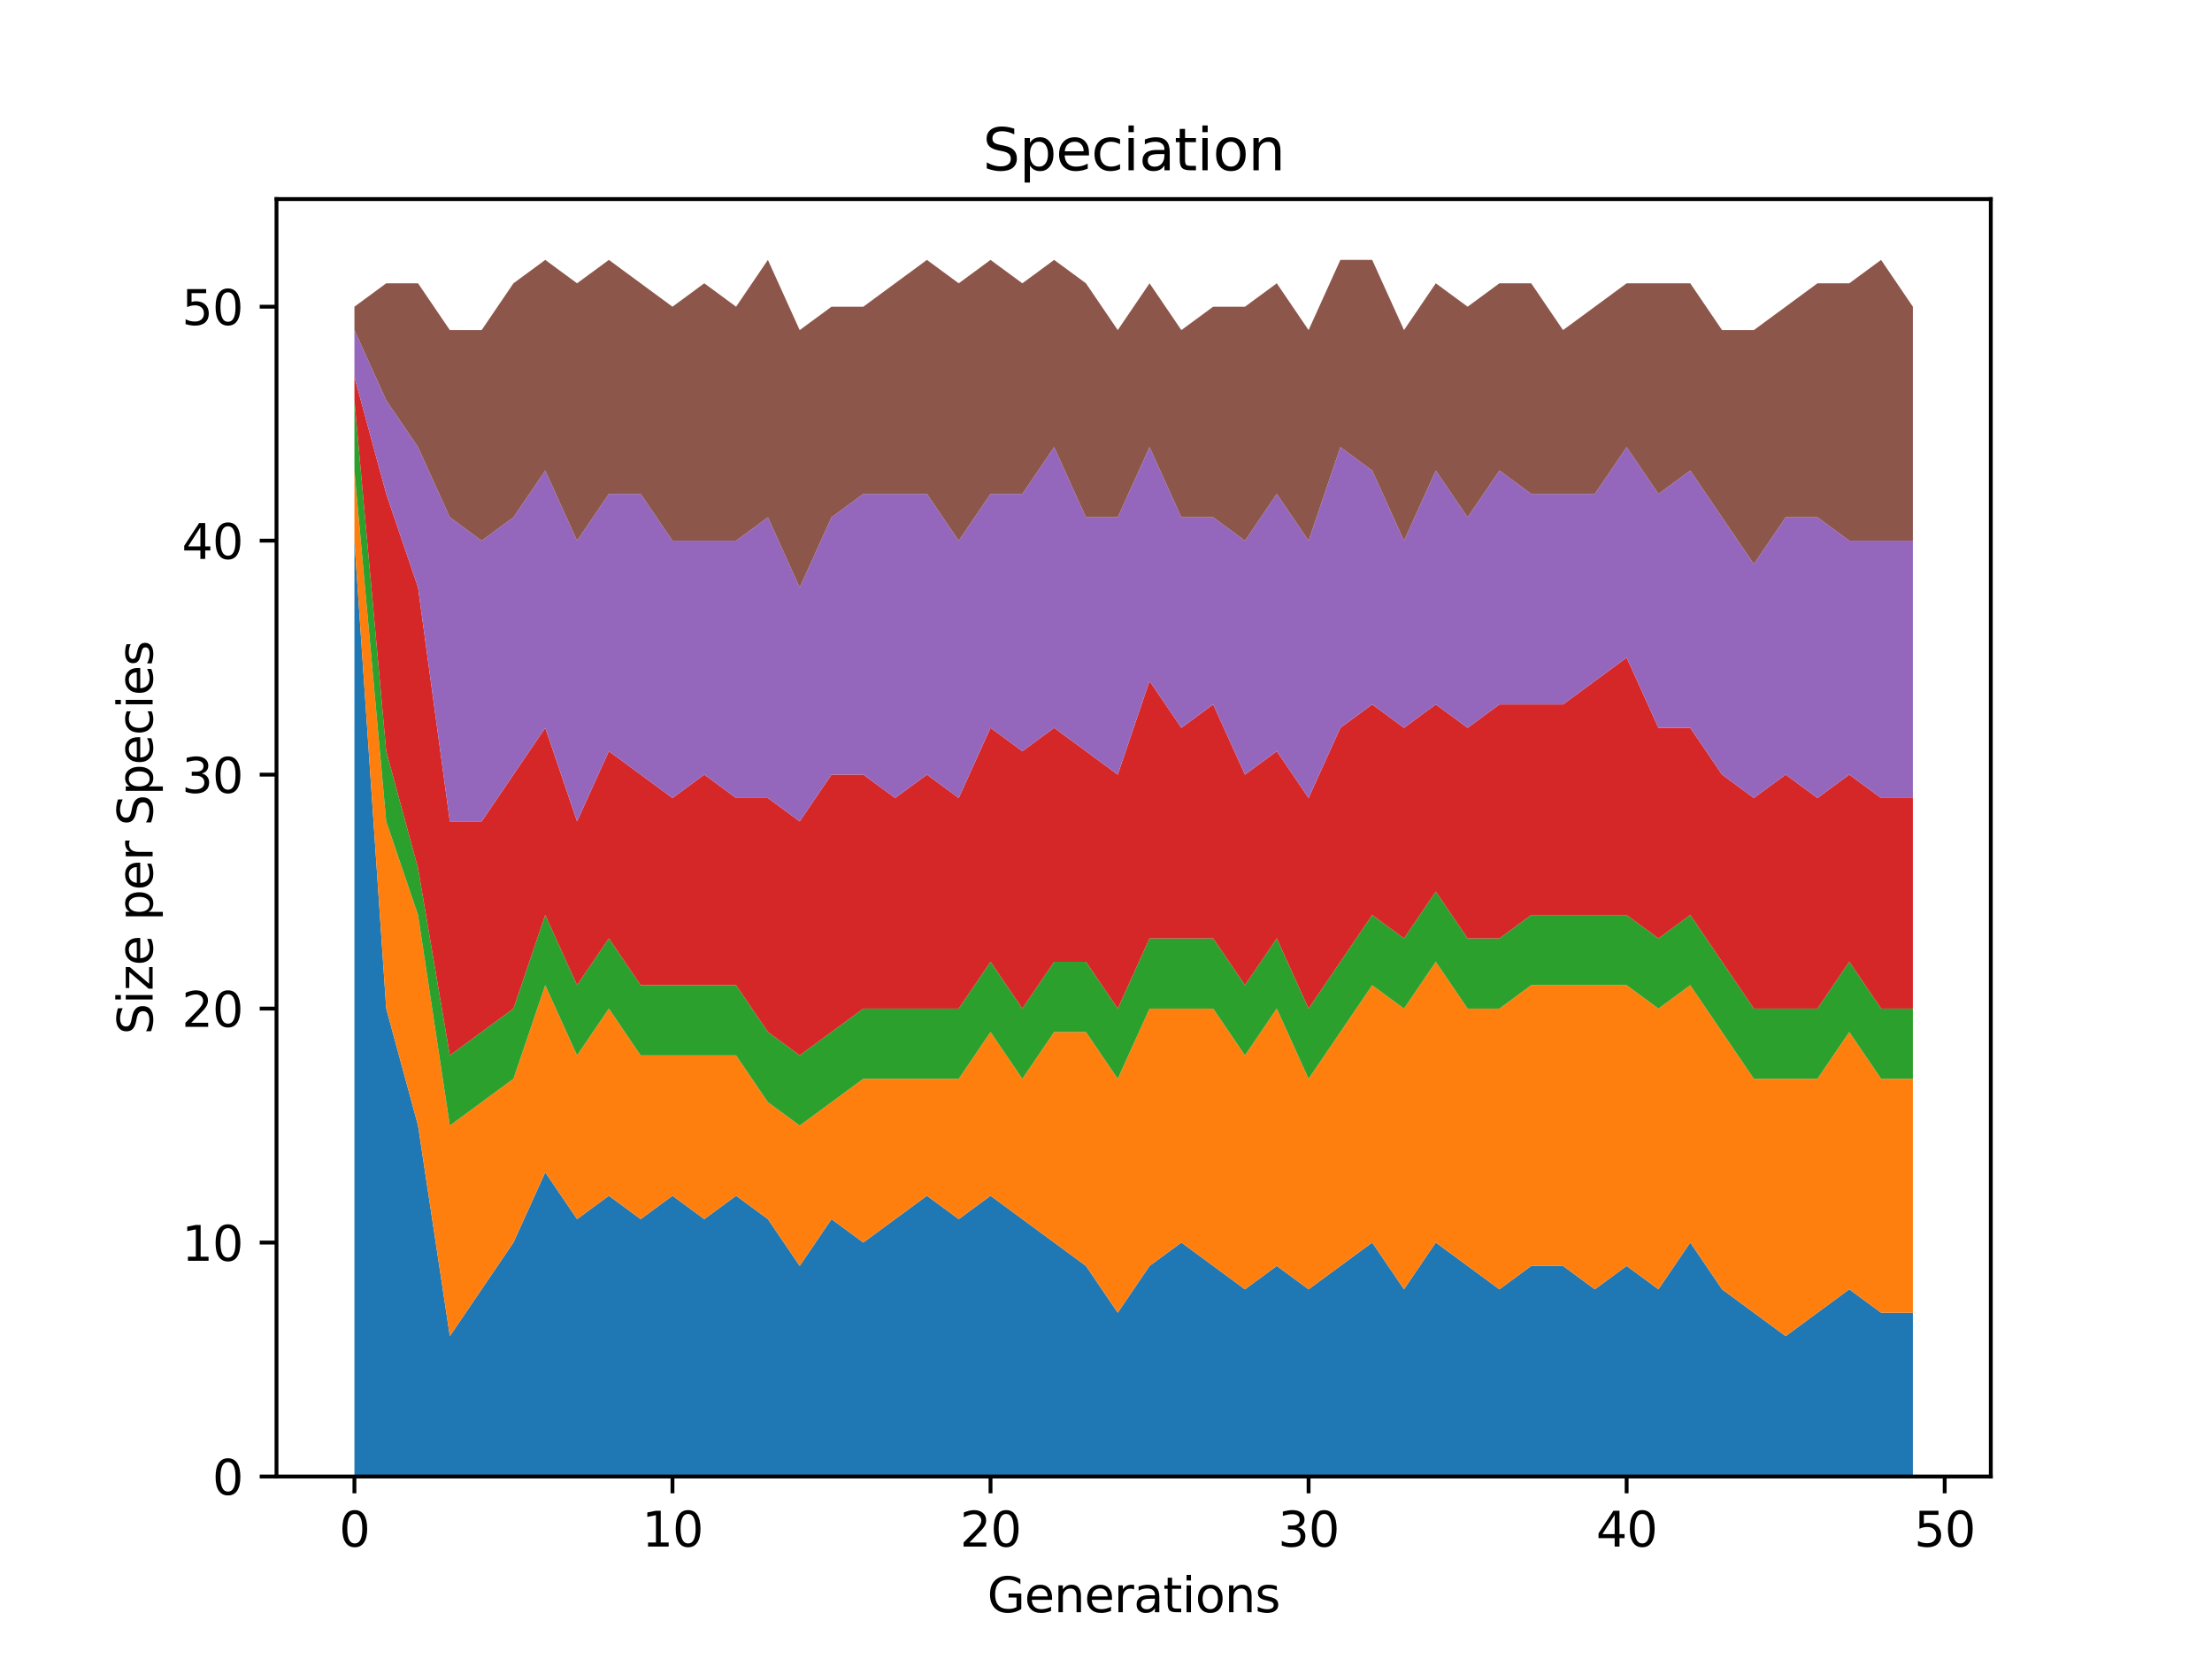 <?xml version="1.0" encoding="utf-8" standalone="no"?>
<!DOCTYPE svg PUBLIC "-//W3C//DTD SVG 1.1//EN"
  "http://www.w3.org/Graphics/SVG/1.1/DTD/svg11.dtd">
<svg height="345.6pt" version="1.1" viewBox="0 0 460.8 345.6" width="460.8pt" xmlns="http://www.w3.org/2000/svg" xmlns:xlink="http://www.w3.org/1999/xlink">
 <defs>
  <style type="text/css">*{stroke-linecap:butt;stroke-linejoin:round;}</style>
 </defs>
 <g id="figure_1">
  <g id="patch_1">
   <path d="M 0 345.6 
L 460.8 345.6 
L 460.8 0 
L 0 0 
z
" style="fill:#ffffff;"/>
  </g>
  <g id="axes_1">
   <g id="patch_2">
    <path d="M 57.6 307.584 
L 414.72 307.584 
L 414.72 41.472 
L 57.6 41.472 
z
" style="fill:#ffffff;"/>
   </g>
   <g id="PolyCollection_1">
    <path clip-path="url(#p1a466c87ef)" d="M 73.833 112.63 
L 73.833 307.584 
L 80.458 307.584 
L 87.084 307.584 
L 93.71 307.584 
L 100.335 307.584 
L 106.961 307.584 
L 113.586 307.584 
L 120.212 307.584 
L 126.838 307.584 
L 133.463 307.584 
L 140.089 307.584 
L 146.714 307.584 
L 153.34 307.584 
L 159.966 307.584 
L 166.591 307.584 
L 173.217 307.584 
L 179.842 307.584 
L 186.468 307.584 
L 193.094 307.584 
L 199.719 307.584 
L 206.345 307.584 
L 212.97 307.584 
L 219.596 307.584 
L 226.222 307.584 
L 232.847 307.584 
L 239.473 307.584 
L 246.098 307.584 
L 252.724 307.584 
L 259.35 307.584 
L 265.975 307.584 
L 272.601 307.584 
L 279.226 307.584 
L 285.852 307.584 
L 292.478 307.584 
L 299.103 307.584 
L 305.729 307.584 
L 312.354 307.584 
L 318.98 307.584 
L 325.606 307.584 
L 332.231 307.584 
L 338.857 307.584 
L 345.482 307.584 
L 352.108 307.584 
L 358.734 307.584 
L 365.359 307.584 
L 371.985 307.584 
L 378.61 307.584 
L 385.236 307.584 
L 391.862 307.584 
L 398.487 307.584 
L 398.487 273.467 
L 398.487 273.467 
L 391.862 273.467 
L 385.236 268.593 
L 378.61 273.467 
L 371.985 278.341 
L 365.359 273.467 
L 358.734 268.593 
L 352.108 258.846 
L 345.482 268.593 
L 338.857 263.719 
L 332.231 268.593 
L 325.606 263.719 
L 318.98 263.719 
L 312.354 268.593 
L 305.729 263.719 
L 299.103 258.846 
L 292.478 268.593 
L 285.852 258.846 
L 279.226 263.719 
L 272.601 268.593 
L 265.975 263.719 
L 259.35 268.593 
L 252.724 263.719 
L 246.098 258.846 
L 239.473 263.719 
L 232.847 273.467 
L 226.222 263.719 
L 219.596 258.846 
L 212.97 253.972 
L 206.345 249.098 
L 199.719 253.972 
L 193.094 249.098 
L 186.468 253.972 
L 179.842 258.846 
L 173.217 253.972 
L 166.591 263.719 
L 159.966 253.972 
L 153.34 249.098 
L 146.714 253.972 
L 140.089 249.098 
L 133.463 253.972 
L 126.838 249.098 
L 120.212 253.972 
L 113.586 244.224 
L 106.961 258.846 
L 100.335 268.593 
L 93.71 278.341 
L 87.084 234.476 
L 80.458 210.107 
L 73.833 112.63 
z
" style="fill:#1f77b4;"/>
   </g>
   <g id="PolyCollection_2">
    <path clip-path="url(#p1a466c87ef)" d="M 73.833 98.009 
L 73.833 112.63 
L 80.458 210.107 
L 87.084 234.476 
L 93.71 278.341 
L 100.335 268.593 
L 106.961 258.846 
L 113.586 244.224 
L 120.212 253.972 
L 126.838 249.098 
L 133.463 253.972 
L 140.089 249.098 
L 146.714 253.972 
L 153.34 249.098 
L 159.966 253.972 
L 166.591 263.719 
L 173.217 253.972 
L 179.842 258.846 
L 186.468 253.972 
L 193.094 249.098 
L 199.719 253.972 
L 206.345 249.098 
L 212.97 253.972 
L 219.596 258.846 
L 226.222 263.719 
L 232.847 273.467 
L 239.473 263.719 
L 246.098 258.846 
L 252.724 263.719 
L 259.35 268.593 
L 265.975 263.719 
L 272.601 268.593 
L 279.226 263.719 
L 285.852 258.846 
L 292.478 268.593 
L 299.103 258.846 
L 305.729 263.719 
L 312.354 268.593 
L 318.98 263.719 
L 325.606 263.719 
L 332.231 268.593 
L 338.857 263.719 
L 345.482 268.593 
L 352.108 258.846 
L 358.734 268.593 
L 365.359 273.467 
L 371.985 278.341 
L 378.61 273.467 
L 385.236 268.593 
L 391.862 273.467 
L 398.487 273.467 
L 398.487 224.729 
L 398.487 224.729 
L 391.862 224.729 
L 385.236 214.981 
L 378.61 224.729 
L 371.985 224.729 
L 365.359 224.729 
L 358.734 214.981 
L 352.108 205.233 
L 345.482 210.107 
L 338.857 205.233 
L 332.231 205.233 
L 325.606 205.233 
L 318.98 205.233 
L 312.354 210.107 
L 305.729 210.107 
L 299.103 200.359 
L 292.478 210.107 
L 285.852 205.233 
L 279.226 214.981 
L 272.601 224.729 
L 265.975 210.107 
L 259.35 219.855 
L 252.724 210.107 
L 246.098 210.107 
L 239.473 210.107 
L 232.847 224.729 
L 226.222 214.981 
L 219.596 214.981 
L 212.97 224.729 
L 206.345 214.981 
L 199.719 224.729 
L 193.094 224.729 
L 186.468 224.729 
L 179.842 224.729 
L 173.217 229.602 
L 166.591 234.476 
L 159.966 229.602 
L 153.34 219.855 
L 146.714 219.855 
L 140.089 219.855 
L 133.463 219.855 
L 126.838 210.107 
L 120.212 219.855 
L 113.586 205.233 
L 106.961 224.729 
L 100.335 229.602 
L 93.71 234.476 
L 87.084 190.612 
L 80.458 171.116 
L 73.833 98.009 
z
" style="fill:#ff7f0e;"/>
   </g>
   <g id="PolyCollection_3">
    <path clip-path="url(#p1a466c87ef)" d="M 73.833 83.387 
L 73.833 98.009 
L 80.458 171.116 
L 87.084 190.612 
L 93.71 234.476 
L 100.335 229.602 
L 106.961 224.729 
L 113.586 205.233 
L 120.212 219.855 
L 126.838 210.107 
L 133.463 219.855 
L 140.089 219.855 
L 146.714 219.855 
L 153.34 219.855 
L 159.966 229.602 
L 166.591 234.476 
L 173.217 229.602 
L 179.842 224.729 
L 186.468 224.729 
L 193.094 224.729 
L 199.719 224.729 
L 206.345 214.981 
L 212.97 224.729 
L 219.596 214.981 
L 226.222 214.981 
L 232.847 224.729 
L 239.473 210.107 
L 246.098 210.107 
L 252.724 210.107 
L 259.35 219.855 
L 265.975 210.107 
L 272.601 224.729 
L 279.226 214.981 
L 285.852 205.233 
L 292.478 210.107 
L 299.103 200.359 
L 305.729 210.107 
L 312.354 210.107 
L 318.98 205.233 
L 325.606 205.233 
L 332.231 205.233 
L 338.857 205.233 
L 345.482 210.107 
L 352.108 205.233 
L 358.734 214.981 
L 365.359 224.729 
L 371.985 224.729 
L 378.61 224.729 
L 385.236 214.981 
L 391.862 224.729 
L 398.487 224.729 
L 398.487 210.107 
L 398.487 210.107 
L 391.862 210.107 
L 385.236 200.359 
L 378.61 210.107 
L 371.985 210.107 
L 365.359 210.107 
L 358.734 200.359 
L 352.108 190.612 
L 345.482 195.486 
L 338.857 190.612 
L 332.231 190.612 
L 325.606 190.612 
L 318.98 190.612 
L 312.354 195.486 
L 305.729 195.486 
L 299.103 185.738 
L 292.478 195.486 
L 285.852 190.612 
L 279.226 200.359 
L 272.601 210.107 
L 265.975 195.486 
L 259.35 205.233 
L 252.724 195.486 
L 246.098 195.486 
L 239.473 195.486 
L 232.847 210.107 
L 226.222 200.359 
L 219.596 200.359 
L 212.97 210.107 
L 206.345 200.359 
L 199.719 210.107 
L 193.094 210.107 
L 186.468 210.107 
L 179.842 210.107 
L 173.217 214.981 
L 166.591 219.855 
L 159.966 214.981 
L 153.34 205.233 
L 146.714 205.233 
L 140.089 205.233 
L 133.463 205.233 
L 126.838 195.486 
L 120.212 205.233 
L 113.586 190.612 
L 106.961 210.107 
L 100.335 214.981 
L 93.71 219.855 
L 87.084 180.864 
L 80.458 156.495 
L 73.833 83.387 
z
" style="fill:#2ca02c;"/>
   </g>
   <g id="PolyCollection_4">
    <path clip-path="url(#p1a466c87ef)" d="M 73.833 78.513 
L 73.833 83.387 
L 80.458 156.495 
L 87.084 180.864 
L 93.71 219.855 
L 100.335 214.981 
L 106.961 210.107 
L 113.586 190.612 
L 120.212 205.233 
L 126.838 195.486 
L 133.463 205.233 
L 140.089 205.233 
L 146.714 205.233 
L 153.34 205.233 
L 159.966 214.981 
L 166.591 219.855 
L 173.217 214.981 
L 179.842 210.107 
L 186.468 210.107 
L 193.094 210.107 
L 199.719 210.107 
L 206.345 200.359 
L 212.97 210.107 
L 219.596 200.359 
L 226.222 200.359 
L 232.847 210.107 
L 239.473 195.486 
L 246.098 195.486 
L 252.724 195.486 
L 259.35 205.233 
L 265.975 195.486 
L 272.601 210.107 
L 279.226 200.359 
L 285.852 190.612 
L 292.478 195.486 
L 299.103 185.738 
L 305.729 195.486 
L 312.354 195.486 
L 318.98 190.612 
L 325.606 190.612 
L 332.231 190.612 
L 338.857 190.612 
L 345.482 195.486 
L 352.108 190.612 
L 358.734 200.359 
L 365.359 210.107 
L 371.985 210.107 
L 378.61 210.107 
L 385.236 200.359 
L 391.862 210.107 
L 398.487 210.107 
L 398.487 166.242 
L 398.487 166.242 
L 391.862 166.242 
L 385.236 161.369 
L 378.61 166.242 
L 371.985 161.369 
L 365.359 166.242 
L 358.734 161.369 
L 352.108 151.621 
L 345.482 151.621 
L 338.857 136.999 
L 332.231 141.873 
L 325.606 146.747 
L 318.98 146.747 
L 312.354 146.747 
L 305.729 151.621 
L 299.103 146.747 
L 292.478 151.621 
L 285.852 146.747 
L 279.226 151.621 
L 272.601 166.242 
L 265.975 156.495 
L 259.35 161.369 
L 252.724 146.747 
L 246.098 151.621 
L 239.473 141.873 
L 232.847 161.369 
L 226.222 156.495 
L 219.596 151.621 
L 212.97 156.495 
L 206.345 151.621 
L 199.719 166.242 
L 193.094 161.369 
L 186.468 166.242 
L 179.842 161.369 
L 173.217 161.369 
L 166.591 171.116 
L 159.966 166.242 
L 153.34 166.242 
L 146.714 161.369 
L 140.089 166.242 
L 133.463 161.369 
L 126.838 156.495 
L 120.212 171.116 
L 113.586 151.621 
L 106.961 161.369 
L 100.335 171.116 
L 93.71 171.116 
L 87.084 122.378 
L 80.458 102.882 
L 73.833 78.513 
z
" style="fill:#d62728;"/>
   </g>
   <g id="PolyCollection_5">
    <path clip-path="url(#p1a466c87ef)" d="M 73.833 68.766 
L 73.833 78.513 
L 80.458 102.882 
L 87.084 122.378 
L 93.71 171.116 
L 100.335 171.116 
L 106.961 161.369 
L 113.586 151.621 
L 120.212 171.116 
L 126.838 156.495 
L 133.463 161.369 
L 140.089 166.242 
L 146.714 161.369 
L 153.34 166.242 
L 159.966 166.242 
L 166.591 171.116 
L 173.217 161.369 
L 179.842 161.369 
L 186.468 166.242 
L 193.094 161.369 
L 199.719 166.242 
L 206.345 151.621 
L 212.97 156.495 
L 219.596 151.621 
L 226.222 156.495 
L 232.847 161.369 
L 239.473 141.873 
L 246.098 151.621 
L 252.724 146.747 
L 259.35 161.369 
L 265.975 156.495 
L 272.601 166.242 
L 279.226 151.621 
L 285.852 146.747 
L 292.478 151.621 
L 299.103 146.747 
L 305.729 151.621 
L 312.354 146.747 
L 318.98 146.747 
L 325.606 146.747 
L 332.231 141.873 
L 338.857 136.999 
L 345.482 151.621 
L 352.108 151.621 
L 358.734 161.369 
L 365.359 166.242 
L 371.985 161.369 
L 378.61 166.242 
L 385.236 161.369 
L 391.862 166.242 
L 398.487 166.242 
L 398.487 112.63 
L 398.487 112.63 
L 391.862 112.63 
L 385.236 112.63 
L 378.61 107.756 
L 371.985 107.756 
L 365.359 117.504 
L 358.734 107.756 
L 352.108 98.009 
L 345.482 102.882 
L 338.857 93.135 
L 332.231 102.882 
L 325.606 102.882 
L 318.98 102.882 
L 312.354 98.009 
L 305.729 107.756 
L 299.103 98.009 
L 292.478 112.63 
L 285.852 98.009 
L 279.226 93.135 
L 272.601 112.63 
L 265.975 102.882 
L 259.35 112.63 
L 252.724 107.756 
L 246.098 107.756 
L 239.473 93.135 
L 232.847 107.756 
L 226.222 107.756 
L 219.596 93.135 
L 212.97 102.882 
L 206.345 102.882 
L 199.719 112.63 
L 193.094 102.882 
L 186.468 102.882 
L 179.842 102.882 
L 173.217 107.756 
L 166.591 122.378 
L 159.966 107.756 
L 153.34 112.63 
L 146.714 112.63 
L 140.089 112.63 
L 133.463 102.882 
L 126.838 102.882 
L 120.212 112.63 
L 113.586 98.009 
L 106.961 107.756 
L 100.335 112.63 
L 93.71 107.756 
L 87.084 93.135 
L 80.458 83.387 
L 73.833 68.766 
z
" style="fill:#9467bd;"/>
   </g>
   <g id="PolyCollection_6">
    <path clip-path="url(#p1a466c87ef)" d="M 73.833 63.892 
L 73.833 68.766 
L 80.458 83.387 
L 87.084 93.135 
L 93.71 107.756 
L 100.335 112.63 
L 106.961 107.756 
L 113.586 98.009 
L 120.212 112.63 
L 126.838 102.882 
L 133.463 102.882 
L 140.089 112.63 
L 146.714 112.63 
L 153.34 112.63 
L 159.966 107.756 
L 166.591 122.378 
L 173.217 107.756 
L 179.842 102.882 
L 186.468 102.882 
L 193.094 102.882 
L 199.719 112.63 
L 206.345 102.882 
L 212.97 102.882 
L 219.596 93.135 
L 226.222 107.756 
L 232.847 107.756 
L 239.473 93.135 
L 246.098 107.756 
L 252.724 107.756 
L 259.35 112.63 
L 265.975 102.882 
L 272.601 112.63 
L 279.226 93.135 
L 285.852 98.009 
L 292.478 112.63 
L 299.103 98.009 
L 305.729 107.756 
L 312.354 98.009 
L 318.98 102.882 
L 325.606 102.882 
L 332.231 102.882 
L 338.857 93.135 
L 345.482 102.882 
L 352.108 98.009 
L 358.734 107.756 
L 365.359 117.504 
L 371.985 107.756 
L 378.61 107.756 
L 385.236 112.63 
L 391.862 112.63 
L 398.487 112.63 
L 398.487 63.892 
L 398.487 63.892 
L 391.862 54.144 
L 385.236 59.018 
L 378.61 59.018 
L 371.985 63.892 
L 365.359 68.766 
L 358.734 68.766 
L 352.108 59.018 
L 345.482 59.018 
L 338.857 59.018 
L 332.231 63.892 
L 325.606 68.766 
L 318.98 59.018 
L 312.354 59.018 
L 305.729 63.892 
L 299.103 59.018 
L 292.478 68.766 
L 285.852 54.144 
L 279.226 54.144 
L 272.601 68.766 
L 265.975 59.018 
L 259.35 63.892 
L 252.724 63.892 
L 246.098 68.766 
L 239.473 59.018 
L 232.847 68.766 
L 226.222 59.018 
L 219.596 54.144 
L 212.97 59.018 
L 206.345 54.144 
L 199.719 59.018 
L 193.094 54.144 
L 186.468 59.018 
L 179.842 63.892 
L 173.217 63.892 
L 166.591 68.766 
L 159.966 54.144 
L 153.34 63.892 
L 146.714 59.018 
L 140.089 63.892 
L 133.463 59.018 
L 126.838 54.144 
L 120.212 59.018 
L 113.586 54.144 
L 106.961 59.018 
L 100.335 68.766 
L 93.71 68.766 
L 87.084 59.018 
L 80.458 59.018 
L 73.833 63.892 
z
" style="fill:#8c564b;"/>
   </g>
   <g id="matplotlib.axis_1">
    <g id="xtick_1">
     <g id="line2d_1">
      <defs>
       <path d="M 0 0 
L 0 3.5 
" id="mdf3221247e" style="stroke:#000000;stroke-width:0.8;"/>
      </defs>
      <g>
       <use style="stroke:#000000;stroke-width:0.8;" x="73.833" xlink:href="#mdf3221247e" y="307.584"/>
      </g>
     </g>
     <g id="text_1">
      <!-- 0 -->
      <g transform="translate(70.651 322.182)scale(0.1 -0.1)">
       <defs>
        <path d="M 2034 4250 
Q 1547 4250 1301 3770 
Q 1056 3291 1056 2328 
Q 1056 1369 1301 889 
Q 1547 409 2034 409 
Q 2525 409 2770 889 
Q 3016 1369 3016 2328 
Q 3016 3291 2770 3770 
Q 2525 4250 2034 4250 
z
M 2034 4750 
Q 2819 4750 3233 4129 
Q 3647 3509 3647 2328 
Q 3647 1150 3233 529 
Q 2819 -91 2034 -91 
Q 1250 -91 836 529 
Q 422 1150 422 2328 
Q 422 3509 836 4129 
Q 1250 4750 2034 4750 
z
" id="DejaVuSans-30" transform="scale(0.016)"/>
       </defs>
       <use xlink:href="#DejaVuSans-30"/>
      </g>
     </g>
    </g>
    <g id="xtick_2">
     <g id="line2d_2">
      <g>
       <use style="stroke:#000000;stroke-width:0.8;" x="140.089" xlink:href="#mdf3221247e" y="307.584"/>
      </g>
     </g>
     <g id="text_2">
      <!-- 10 -->
      <g transform="translate(133.726 322.182)scale(0.1 -0.1)">
       <defs>
        <path d="M 794 531 
L 1825 531 
L 1825 4091 
L 703 3866 
L 703 4441 
L 1819 4666 
L 2450 4666 
L 2450 531 
L 3481 531 
L 3481 0 
L 794 0 
L 794 531 
z
" id="DejaVuSans-31" transform="scale(0.016)"/>
       </defs>
       <use xlink:href="#DejaVuSans-31"/>
       <use x="63.623" xlink:href="#DejaVuSans-30"/>
      </g>
     </g>
    </g>
    <g id="xtick_3">
     <g id="line2d_3">
      <g>
       <use style="stroke:#000000;stroke-width:0.8;" x="206.345" xlink:href="#mdf3221247e" y="307.584"/>
      </g>
     </g>
     <g id="text_3">
      <!-- 20 -->
      <g transform="translate(199.982 322.182)scale(0.1 -0.1)">
       <defs>
        <path d="M 1228 531 
L 3431 531 
L 3431 0 
L 469 0 
L 469 531 
Q 828 903 1448 1529 
Q 2069 2156 2228 2338 
Q 2531 2678 2651 2914 
Q 2772 3150 2772 3378 
Q 2772 3750 2511 3984 
Q 2250 4219 1831 4219 
Q 1534 4219 1204 4116 
Q 875 4013 500 3803 
L 500 4441 
Q 881 4594 1212 4672 
Q 1544 4750 1819 4750 
Q 2544 4750 2975 4387 
Q 3406 4025 3406 3419 
Q 3406 3131 3298 2873 
Q 3191 2616 2906 2266 
Q 2828 2175 2409 1742 
Q 1991 1309 1228 531 
z
" id="DejaVuSans-32" transform="scale(0.016)"/>
       </defs>
       <use xlink:href="#DejaVuSans-32"/>
       <use x="63.623" xlink:href="#DejaVuSans-30"/>
      </g>
     </g>
    </g>
    <g id="xtick_4">
     <g id="line2d_4">
      <g>
       <use style="stroke:#000000;stroke-width:0.8;" x="272.601" xlink:href="#mdf3221247e" y="307.584"/>
      </g>
     </g>
     <g id="text_4">
      <!-- 30 -->
      <g transform="translate(266.238 322.182)scale(0.1 -0.1)">
       <defs>
        <path d="M 2597 2516 
Q 3050 2419 3304 2112 
Q 3559 1806 3559 1356 
Q 3559 666 3084 287 
Q 2609 -91 1734 -91 
Q 1441 -91 1130 -33 
Q 819 25 488 141 
L 488 750 
Q 750 597 1062 519 
Q 1375 441 1716 441 
Q 2309 441 2620 675 
Q 2931 909 2931 1356 
Q 2931 1769 2642 2001 
Q 2353 2234 1838 2234 
L 1294 2234 
L 1294 2753 
L 1863 2753 
Q 2328 2753 2575 2939 
Q 2822 3125 2822 3475 
Q 2822 3834 2567 4026 
Q 2313 4219 1838 4219 
Q 1578 4219 1281 4162 
Q 984 4106 628 3988 
L 628 4550 
Q 988 4650 1302 4700 
Q 1616 4750 1894 4750 
Q 2613 4750 3031 4423 
Q 3450 4097 3450 3541 
Q 3450 3153 3228 2886 
Q 3006 2619 2597 2516 
z
" id="DejaVuSans-33" transform="scale(0.016)"/>
       </defs>
       <use xlink:href="#DejaVuSans-33"/>
       <use x="63.623" xlink:href="#DejaVuSans-30"/>
      </g>
     </g>
    </g>
    <g id="xtick_5">
     <g id="line2d_5">
      <g>
       <use style="stroke:#000000;stroke-width:0.8;" x="338.857" xlink:href="#mdf3221247e" y="307.584"/>
      </g>
     </g>
     <g id="text_5">
      <!-- 40 -->
      <g transform="translate(332.494 322.182)scale(0.1 -0.1)">
       <defs>
        <path d="M 2419 4116 
L 825 1625 
L 2419 1625 
L 2419 4116 
z
M 2253 4666 
L 3047 4666 
L 3047 1625 
L 3713 1625 
L 3713 1100 
L 3047 1100 
L 3047 0 
L 2419 0 
L 2419 1100 
L 313 1100 
L 313 1709 
L 2253 4666 
z
" id="DejaVuSans-34" transform="scale(0.016)"/>
       </defs>
       <use xlink:href="#DejaVuSans-34"/>
       <use x="63.623" xlink:href="#DejaVuSans-30"/>
      </g>
     </g>
    </g>
    <g id="xtick_6">
     <g id="line2d_6">
      <g>
       <use style="stroke:#000000;stroke-width:0.8;" x="405.113" xlink:href="#mdf3221247e" y="307.584"/>
      </g>
     </g>
     <g id="text_6">
      <!-- 50 -->
      <g transform="translate(398.75 322.182)scale(0.1 -0.1)">
       <defs>
        <path d="M 691 4666 
L 3169 4666 
L 3169 4134 
L 1269 4134 
L 1269 2991 
Q 1406 3038 1543 3061 
Q 1681 3084 1819 3084 
Q 2600 3084 3056 2656 
Q 3513 2228 3513 1497 
Q 3513 744 3044 326 
Q 2575 -91 1722 -91 
Q 1428 -91 1123 -41 
Q 819 9 494 109 
L 494 744 
Q 775 591 1075 516 
Q 1375 441 1709 441 
Q 2250 441 2565 725 
Q 2881 1009 2881 1497 
Q 2881 1984 2565 2268 
Q 2250 2553 1709 2553 
Q 1456 2553 1204 2497 
Q 953 2441 691 2322 
L 691 4666 
z
" id="DejaVuSans-35" transform="scale(0.016)"/>
       </defs>
       <use xlink:href="#DejaVuSans-35"/>
       <use x="63.623" xlink:href="#DejaVuSans-30"/>
      </g>
     </g>
    </g>
    <g id="text_7">
     <!-- Generations -->
     <g transform="translate(205.662 335.861)scale(0.1 -0.1)">
      <defs>
       <path d="M 3809 666 
L 3809 1919 
L 2778 1919 
L 2778 2438 
L 4434 2438 
L 4434 434 
Q 4069 175 3628 42 
Q 3188 -91 2688 -91 
Q 1594 -91 976 548 
Q 359 1188 359 2328 
Q 359 3472 976 4111 
Q 1594 4750 2688 4750 
Q 3144 4750 3555 4637 
Q 3966 4525 4313 4306 
L 4313 3634 
Q 3963 3931 3569 4081 
Q 3175 4231 2741 4231 
Q 1884 4231 1454 3753 
Q 1025 3275 1025 2328 
Q 1025 1384 1454 906 
Q 1884 428 2741 428 
Q 3075 428 3337 486 
Q 3600 544 3809 666 
z
" id="DejaVuSans-47" transform="scale(0.016)"/>
       <path d="M 3597 1894 
L 3597 1613 
L 953 1613 
Q 991 1019 1311 708 
Q 1631 397 2203 397 
Q 2534 397 2845 478 
Q 3156 559 3463 722 
L 3463 178 
Q 3153 47 2828 -22 
Q 2503 -91 2169 -91 
Q 1331 -91 842 396 
Q 353 884 353 1716 
Q 353 2575 817 3079 
Q 1281 3584 2069 3584 
Q 2775 3584 3186 3129 
Q 3597 2675 3597 1894 
z
M 3022 2063 
Q 3016 2534 2758 2815 
Q 2500 3097 2075 3097 
Q 1594 3097 1305 2825 
Q 1016 2553 972 2059 
L 3022 2063 
z
" id="DejaVuSans-65" transform="scale(0.016)"/>
       <path d="M 3513 2113 
L 3513 0 
L 2938 0 
L 2938 2094 
Q 2938 2591 2744 2837 
Q 2550 3084 2163 3084 
Q 1697 3084 1428 2787 
Q 1159 2491 1159 1978 
L 1159 0 
L 581 0 
L 581 3500 
L 1159 3500 
L 1159 2956 
Q 1366 3272 1645 3428 
Q 1925 3584 2291 3584 
Q 2894 3584 3203 3211 
Q 3513 2838 3513 2113 
z
" id="DejaVuSans-6e" transform="scale(0.016)"/>
       <path d="M 2631 2963 
Q 2534 3019 2420 3045 
Q 2306 3072 2169 3072 
Q 1681 3072 1420 2755 
Q 1159 2438 1159 1844 
L 1159 0 
L 581 0 
L 581 3500 
L 1159 3500 
L 1159 2956 
Q 1341 3275 1631 3429 
Q 1922 3584 2338 3584 
Q 2397 3584 2469 3576 
Q 2541 3569 2628 3553 
L 2631 2963 
z
" id="DejaVuSans-72" transform="scale(0.016)"/>
       <path d="M 2194 1759 
Q 1497 1759 1228 1600 
Q 959 1441 959 1056 
Q 959 750 1161 570 
Q 1363 391 1709 391 
Q 2188 391 2477 730 
Q 2766 1069 2766 1631 
L 2766 1759 
L 2194 1759 
z
M 3341 1997 
L 3341 0 
L 2766 0 
L 2766 531 
Q 2569 213 2275 61 
Q 1981 -91 1556 -91 
Q 1019 -91 701 211 
Q 384 513 384 1019 
Q 384 1609 779 1909 
Q 1175 2209 1959 2209 
L 2766 2209 
L 2766 2266 
Q 2766 2663 2505 2880 
Q 2244 3097 1772 3097 
Q 1472 3097 1187 3025 
Q 903 2953 641 2809 
L 641 3341 
Q 956 3463 1253 3523 
Q 1550 3584 1831 3584 
Q 2591 3584 2966 3190 
Q 3341 2797 3341 1997 
z
" id="DejaVuSans-61" transform="scale(0.016)"/>
       <path d="M 1172 4494 
L 1172 3500 
L 2356 3500 
L 2356 3053 
L 1172 3053 
L 1172 1153 
Q 1172 725 1289 603 
Q 1406 481 1766 481 
L 2356 481 
L 2356 0 
L 1766 0 
Q 1100 0 847 248 
Q 594 497 594 1153 
L 594 3053 
L 172 3053 
L 172 3500 
L 594 3500 
L 594 4494 
L 1172 4494 
z
" id="DejaVuSans-74" transform="scale(0.016)"/>
       <path d="M 603 3500 
L 1178 3500 
L 1178 0 
L 603 0 
L 603 3500 
z
M 603 4863 
L 1178 4863 
L 1178 4134 
L 603 4134 
L 603 4863 
z
" id="DejaVuSans-69" transform="scale(0.016)"/>
       <path d="M 1959 3097 
Q 1497 3097 1228 2736 
Q 959 2375 959 1747 
Q 959 1119 1226 758 
Q 1494 397 1959 397 
Q 2419 397 2687 759 
Q 2956 1122 2956 1747 
Q 2956 2369 2687 2733 
Q 2419 3097 1959 3097 
z
M 1959 3584 
Q 2709 3584 3137 3096 
Q 3566 2609 3566 1747 
Q 3566 888 3137 398 
Q 2709 -91 1959 -91 
Q 1206 -91 779 398 
Q 353 888 353 1747 
Q 353 2609 779 3096 
Q 1206 3584 1959 3584 
z
" id="DejaVuSans-6f" transform="scale(0.016)"/>
       <path d="M 2834 3397 
L 2834 2853 
Q 2591 2978 2328 3040 
Q 2066 3103 1784 3103 
Q 1356 3103 1142 2972 
Q 928 2841 928 2578 
Q 928 2378 1081 2264 
Q 1234 2150 1697 2047 
L 1894 2003 
Q 2506 1872 2764 1633 
Q 3022 1394 3022 966 
Q 3022 478 2636 193 
Q 2250 -91 1575 -91 
Q 1294 -91 989 -36 
Q 684 19 347 128 
L 347 722 
Q 666 556 975 473 
Q 1284 391 1588 391 
Q 1994 391 2212 530 
Q 2431 669 2431 922 
Q 2431 1156 2273 1281 
Q 2116 1406 1581 1522 
L 1381 1569 
Q 847 1681 609 1914 
Q 372 2147 372 2553 
Q 372 3047 722 3315 
Q 1072 3584 1716 3584 
Q 2034 3584 2315 3537 
Q 2597 3491 2834 3397 
z
" id="DejaVuSans-73" transform="scale(0.016)"/>
      </defs>
      <use xlink:href="#DejaVuSans-47"/>
      <use x="77.49" xlink:href="#DejaVuSans-65"/>
      <use x="139.014" xlink:href="#DejaVuSans-6e"/>
      <use x="202.393" xlink:href="#DejaVuSans-65"/>
      <use x="263.916" xlink:href="#DejaVuSans-72"/>
      <use x="305.029" xlink:href="#DejaVuSans-61"/>
      <use x="366.309" xlink:href="#DejaVuSans-74"/>
      <use x="405.518" xlink:href="#DejaVuSans-69"/>
      <use x="433.301" xlink:href="#DejaVuSans-6f"/>
      <use x="494.482" xlink:href="#DejaVuSans-6e"/>
      <use x="557.861" xlink:href="#DejaVuSans-73"/>
     </g>
    </g>
   </g>
   <g id="matplotlib.axis_2">
    <g id="ytick_1">
     <g id="line2d_7">
      <defs>
       <path d="M 0 0 
L -3.5 0 
" id="m6061f068f1" style="stroke:#000000;stroke-width:0.8;"/>
      </defs>
      <g>
       <use style="stroke:#000000;stroke-width:0.8;" x="57.6" xlink:href="#m6061f068f1" y="307.584"/>
      </g>
     </g>
     <g id="text_8">
      <!-- 0 -->
      <g transform="translate(44.237 311.383)scale(0.1 -0.1)">
       <use xlink:href="#DejaVuSans-30"/>
      </g>
     </g>
    </g>
    <g id="ytick_2">
     <g id="line2d_8">
      <g>
       <use style="stroke:#000000;stroke-width:0.8;" x="57.6" xlink:href="#m6061f068f1" y="258.846"/>
      </g>
     </g>
     <g id="text_9">
      <!-- 10 -->
      <g transform="translate(37.875 262.645)scale(0.1 -0.1)">
       <use xlink:href="#DejaVuSans-31"/>
       <use x="63.623" xlink:href="#DejaVuSans-30"/>
      </g>
     </g>
    </g>
    <g id="ytick_3">
     <g id="line2d_9">
      <g>
       <use style="stroke:#000000;stroke-width:0.8;" x="57.6" xlink:href="#m6061f068f1" y="210.107"/>
      </g>
     </g>
     <g id="text_10">
      <!-- 20 -->
      <g transform="translate(37.875 213.906)scale(0.1 -0.1)">
       <use xlink:href="#DejaVuSans-32"/>
       <use x="63.623" xlink:href="#DejaVuSans-30"/>
      </g>
     </g>
    </g>
    <g id="ytick_4">
     <g id="line2d_10">
      <g>
       <use style="stroke:#000000;stroke-width:0.8;" x="57.6" xlink:href="#m6061f068f1" y="161.369"/>
      </g>
     </g>
     <g id="text_11">
      <!-- 30 -->
      <g transform="translate(37.875 165.168)scale(0.1 -0.1)">
       <use xlink:href="#DejaVuSans-33"/>
       <use x="63.623" xlink:href="#DejaVuSans-30"/>
      </g>
     </g>
    </g>
    <g id="ytick_5">
     <g id="line2d_11">
      <g>
       <use style="stroke:#000000;stroke-width:0.8;" x="57.6" xlink:href="#m6061f068f1" y="112.63"/>
      </g>
     </g>
     <g id="text_12">
      <!-- 40 -->
      <g transform="translate(37.875 116.429)scale(0.1 -0.1)">
       <use xlink:href="#DejaVuSans-34"/>
       <use x="63.623" xlink:href="#DejaVuSans-30"/>
      </g>
     </g>
    </g>
    <g id="ytick_6">
     <g id="line2d_12">
      <g>
       <use style="stroke:#000000;stroke-width:0.8;" x="57.6" xlink:href="#m6061f068f1" y="63.892"/>
      </g>
     </g>
     <g id="text_13">
      <!-- 50 -->
      <g transform="translate(37.875 67.691)scale(0.1 -0.1)">
       <use xlink:href="#DejaVuSans-35"/>
       <use x="63.623" xlink:href="#DejaVuSans-30"/>
      </g>
     </g>
    </g>
    <g id="text_14">
     <!-- Size per Species -->
     <g transform="translate(31.795 215.521)rotate(-90)scale(0.1 -0.1)">
      <defs>
       <path d="M 3425 4513 
L 3425 3897 
Q 3066 4069 2747 4153 
Q 2428 4238 2131 4238 
Q 1616 4238 1336 4038 
Q 1056 3838 1056 3469 
Q 1056 3159 1242 3001 
Q 1428 2844 1947 2747 
L 2328 2669 
Q 3034 2534 3370 2195 
Q 3706 1856 3706 1288 
Q 3706 609 3251 259 
Q 2797 -91 1919 -91 
Q 1588 -91 1214 -16 
Q 841 59 441 206 
L 441 856 
Q 825 641 1194 531 
Q 1563 422 1919 422 
Q 2459 422 2753 634 
Q 3047 847 3047 1241 
Q 3047 1584 2836 1778 
Q 2625 1972 2144 2069 
L 1759 2144 
Q 1053 2284 737 2584 
Q 422 2884 422 3419 
Q 422 4038 858 4394 
Q 1294 4750 2059 4750 
Q 2388 4750 2728 4690 
Q 3069 4631 3425 4513 
z
" id="DejaVuSans-53" transform="scale(0.016)"/>
       <path d="M 353 3500 
L 3084 3500 
L 3084 2975 
L 922 459 
L 3084 459 
L 3084 0 
L 275 0 
L 275 525 
L 2438 3041 
L 353 3041 
L 353 3500 
z
" id="DejaVuSans-7a" transform="scale(0.016)"/>
       <path id="DejaVuSans-20" transform="scale(0.016)"/>
       <path d="M 1159 525 
L 1159 -1331 
L 581 -1331 
L 581 3500 
L 1159 3500 
L 1159 2969 
Q 1341 3281 1617 3432 
Q 1894 3584 2278 3584 
Q 2916 3584 3314 3078 
Q 3713 2572 3713 1747 
Q 3713 922 3314 415 
Q 2916 -91 2278 -91 
Q 1894 -91 1617 61 
Q 1341 213 1159 525 
z
M 3116 1747 
Q 3116 2381 2855 2742 
Q 2594 3103 2138 3103 
Q 1681 3103 1420 2742 
Q 1159 2381 1159 1747 
Q 1159 1113 1420 752 
Q 1681 391 2138 391 
Q 2594 391 2855 752 
Q 3116 1113 3116 1747 
z
" id="DejaVuSans-70" transform="scale(0.016)"/>
       <path d="M 3122 3366 
L 3122 2828 
Q 2878 2963 2633 3030 
Q 2388 3097 2138 3097 
Q 1578 3097 1268 2742 
Q 959 2388 959 1747 
Q 959 1106 1268 751 
Q 1578 397 2138 397 
Q 2388 397 2633 464 
Q 2878 531 3122 666 
L 3122 134 
Q 2881 22 2623 -34 
Q 2366 -91 2075 -91 
Q 1284 -91 818 406 
Q 353 903 353 1747 
Q 353 2603 823 3093 
Q 1294 3584 2113 3584 
Q 2378 3584 2631 3529 
Q 2884 3475 3122 3366 
z
" id="DejaVuSans-63" transform="scale(0.016)"/>
      </defs>
      <use xlink:href="#DejaVuSans-53"/>
      <use x="63.477" xlink:href="#DejaVuSans-69"/>
      <use x="91.26" xlink:href="#DejaVuSans-7a"/>
      <use x="143.75" xlink:href="#DejaVuSans-65"/>
      <use x="205.273" xlink:href="#DejaVuSans-20"/>
      <use x="237.061" xlink:href="#DejaVuSans-70"/>
      <use x="300.537" xlink:href="#DejaVuSans-65"/>
      <use x="362.061" xlink:href="#DejaVuSans-72"/>
      <use x="403.174" xlink:href="#DejaVuSans-20"/>
      <use x="434.961" xlink:href="#DejaVuSans-53"/>
      <use x="498.438" xlink:href="#DejaVuSans-70"/>
      <use x="561.914" xlink:href="#DejaVuSans-65"/>
      <use x="623.438" xlink:href="#DejaVuSans-63"/>
      <use x="678.418" xlink:href="#DejaVuSans-69"/>
      <use x="706.201" xlink:href="#DejaVuSans-65"/>
      <use x="767.725" xlink:href="#DejaVuSans-73"/>
     </g>
    </g>
   </g>
   <g id="patch_3">
    <path d="M 57.6 307.584 
L 57.6 41.472 
" style="fill:none;stroke:#000000;stroke-linecap:square;stroke-linejoin:miter;stroke-width:0.8;"/>
   </g>
   <g id="patch_4">
    <path d="M 414.72 307.584 
L 414.72 41.472 
" style="fill:none;stroke:#000000;stroke-linecap:square;stroke-linejoin:miter;stroke-width:0.8;"/>
   </g>
   <g id="patch_5">
    <path d="M 57.6 307.584 
L 414.72 307.584 
" style="fill:none;stroke:#000000;stroke-linecap:square;stroke-linejoin:miter;stroke-width:0.8;"/>
   </g>
   <g id="patch_6">
    <path d="M 57.6 41.472 
L 414.72 41.472 
" style="fill:none;stroke:#000000;stroke-linecap:square;stroke-linejoin:miter;stroke-width:0.8;"/>
   </g>
   <g id="text_15">
    <!-- Speciation -->
    <g transform="translate(204.714 35.472)scale(0.12 -0.12)">
     <use xlink:href="#DejaVuSans-53"/>
     <use x="63.477" xlink:href="#DejaVuSans-70"/>
     <use x="126.953" xlink:href="#DejaVuSans-65"/>
     <use x="188.477" xlink:href="#DejaVuSans-63"/>
     <use x="243.457" xlink:href="#DejaVuSans-69"/>
     <use x="271.24" xlink:href="#DejaVuSans-61"/>
     <use x="332.52" xlink:href="#DejaVuSans-74"/>
     <use x="371.729" xlink:href="#DejaVuSans-69"/>
     <use x="399.512" xlink:href="#DejaVuSans-6f"/>
     <use x="460.693" xlink:href="#DejaVuSans-6e"/>
    </g>
   </g>
  </g>
 </g>
 <defs>
  <clipPath id="p1a466c87ef">
   <rect height="266.112" width="357.12" x="57.6" y="41.472"/>
  </clipPath>
 </defs>
</svg>
